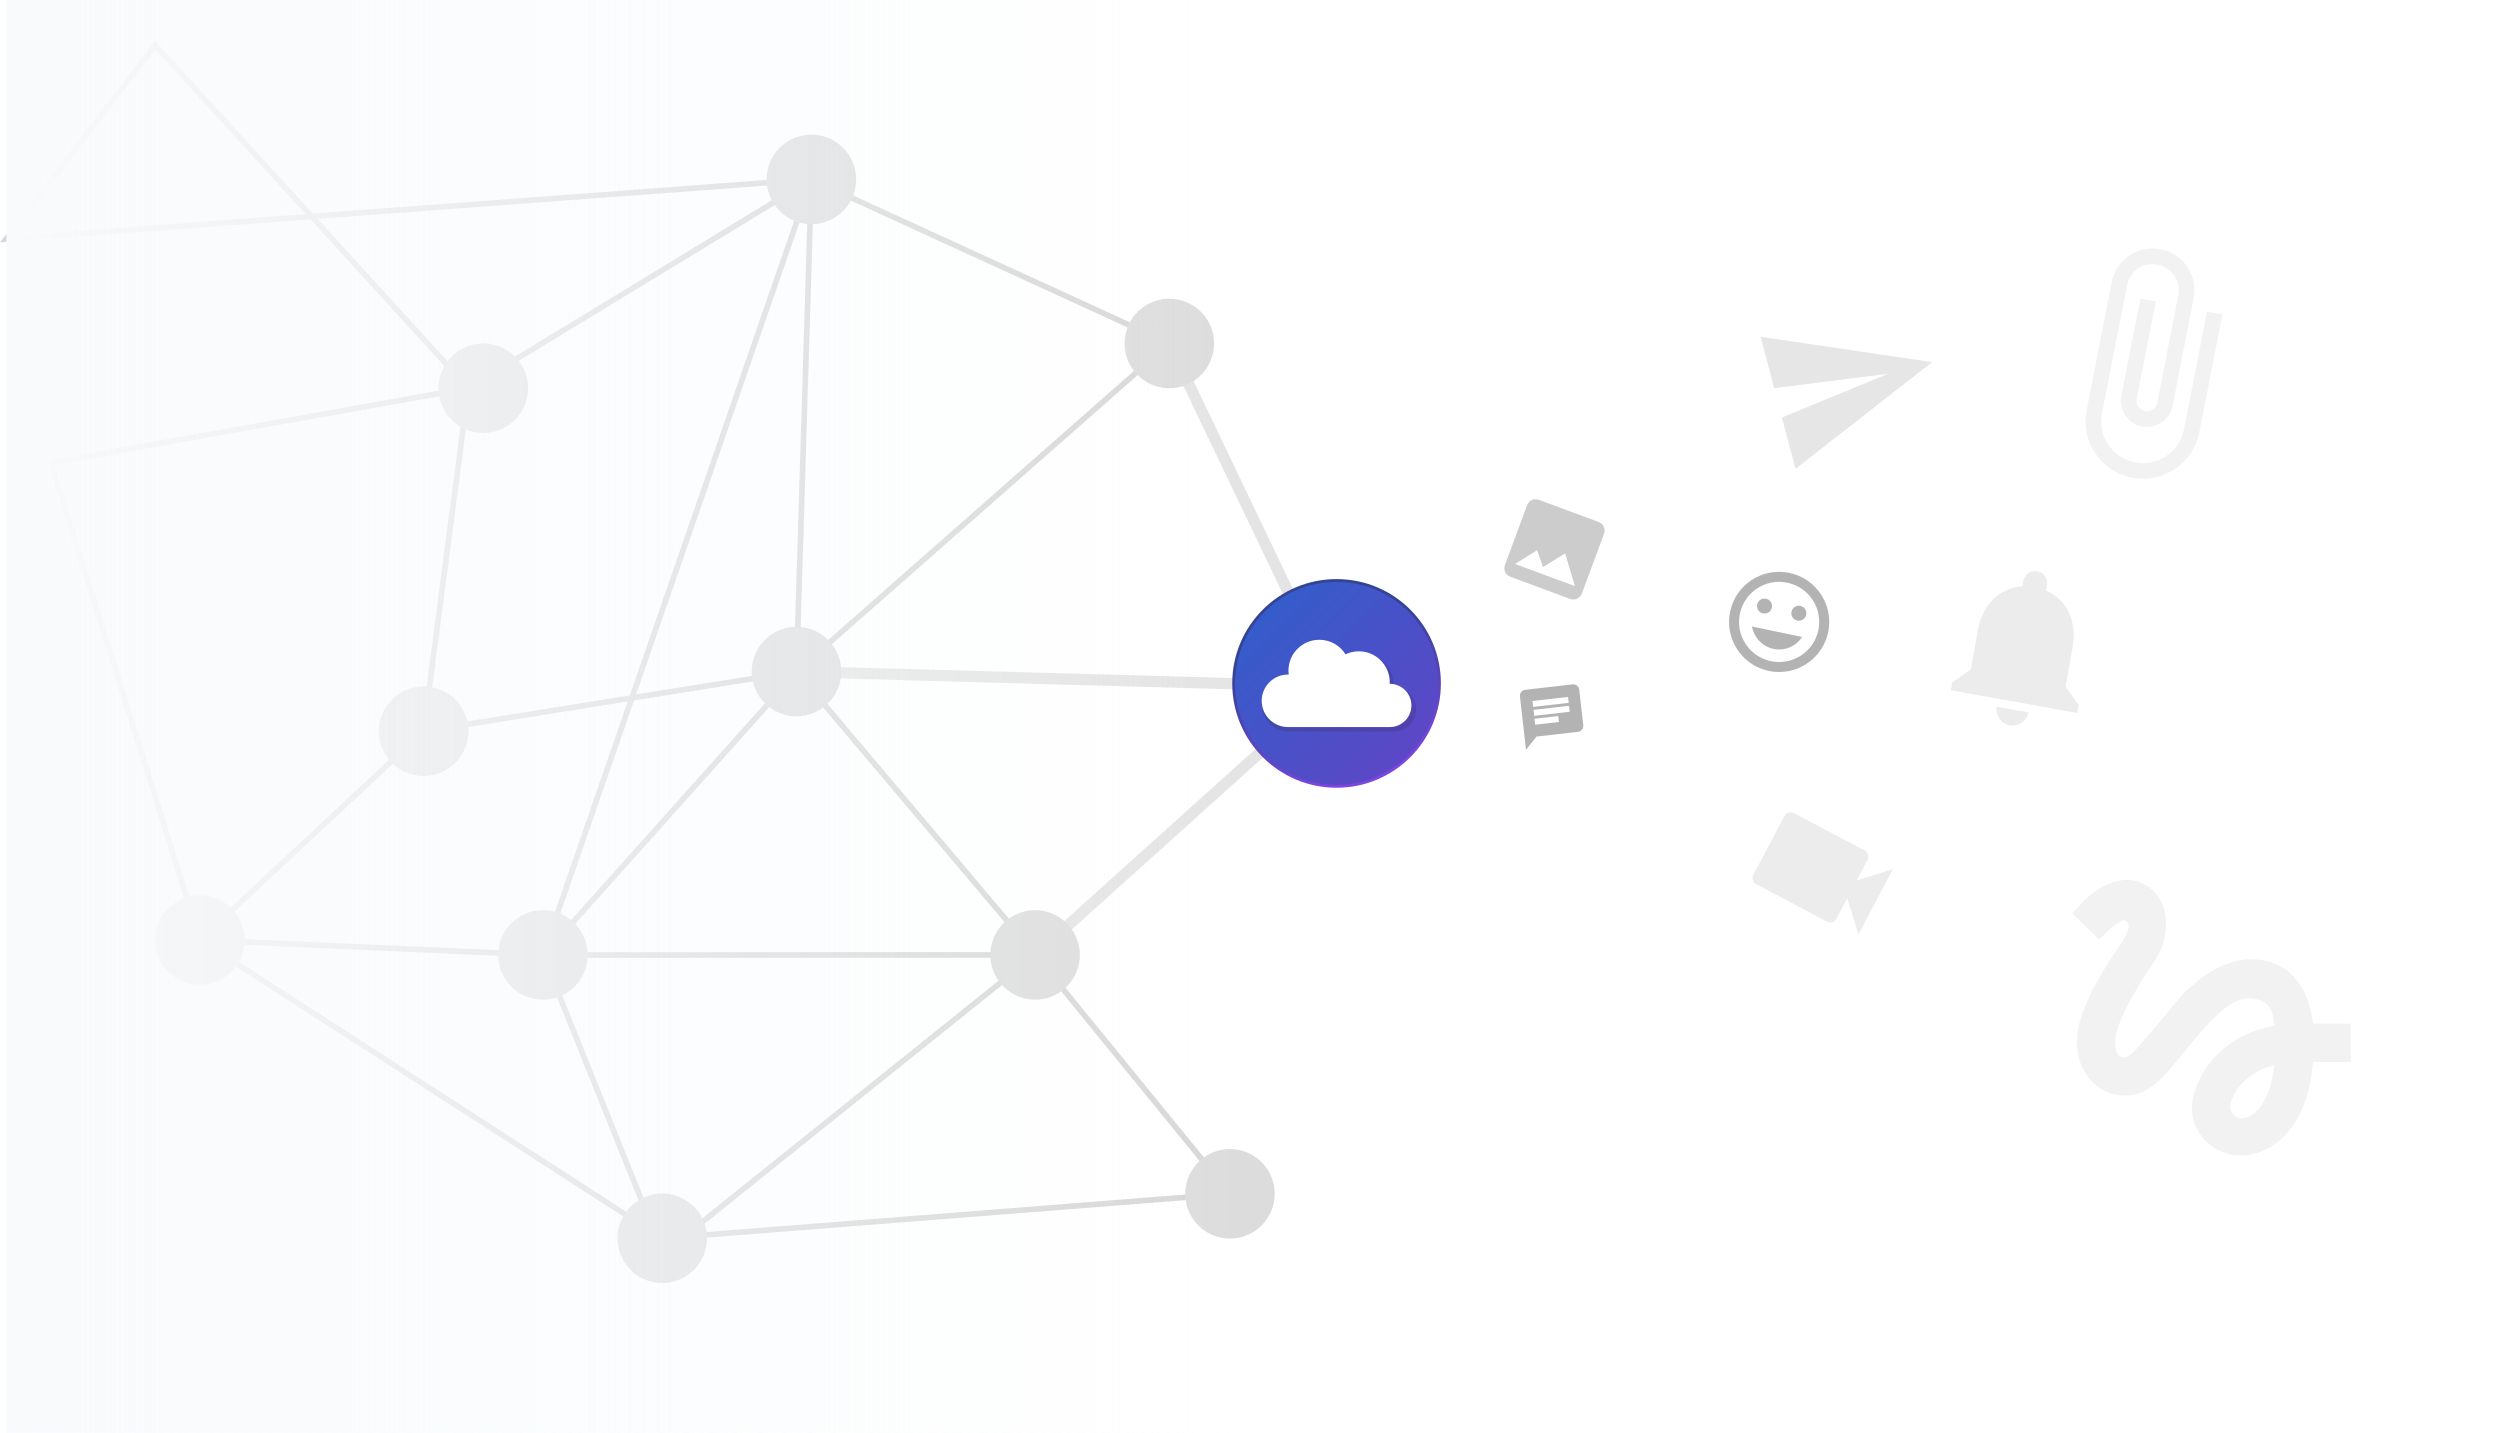 <?xml version="1.0" encoding="UTF-8" standalone="no"?>
<svg
   xmlns:dc="http://purl.org/dc/elements/1.1/"
   xmlns:cc="http://creativecommons.org/ns#"
   xmlns:rdf="http://www.w3.org/1999/02/22-rdf-syntax-ns#"
   xmlns:svg="http://www.w3.org/2000/svg"
   xmlns="http://www.w3.org/2000/svg"
   xmlns:xlink="http://www.w3.org/1999/xlink"
   xmlns:sodipodi="http://sodipodi.sourceforge.net/DTD/sodipodi-0.dtd"
   xmlns:inkscape="http://www.inkscape.org/namespaces/inkscape"
   width="221.628mm"
   height="127mm"
   viewBox="0 0 221.765 127"
   version="1.1"
   id="svg8"
   inkscape:version="1.0.1 (3bc2e813f5, 2020-09-07)"
   sodipodi:docname="network_movim.svg">
  <defs
     id="defs2">
    <linearGradient
       inkscape:collect="always"
       id="linearGradient4347">
      <stop
         style="stop-color:#f8fafc;stop-opacity:1"
         offset="0"
         id="stop4343" />
      <stop
         style="stop-color:#f8fafc;stop-opacity:0.02"
         offset="1"
         id="stop4345" />
    </linearGradient>
    <linearGradient
       inkscape:collect="always"
       id="linearGradient4105">
      <stop
         style="stop-color:#000000;stop-opacity:0;"
         offset="0"
         id="stop4103" />
      <stop
         style="stop-color:#b3b3b3;stop-opacity:1"
         offset="1"
         id="stop4101" />
    </linearGradient>
    <linearGradient
       inkscape:collect="always"
       id="linearGradient4097">
      <stop
         style="stop-color:#000000;stop-opacity:0;"
         offset="0"
         id="stop4095" />
      <stop
         style="stop-color:#b3b3b3;stop-opacity:1"
         offset="1"
         id="stop4093" />
    </linearGradient>
    <filter
       id="c"
       x="-0.142"
       y="-0.244"
       width="1.285"
       height="1.489">
      <feGaussianBlur
         stdDeviation="10.686"
         id="feGaussianBlur3022" />
    </filter>
    <linearGradient
       id="b"
       x1="40"
       x2="200"
       y1="40"
       y2="200"
       gradientUnits="userSpaceOnUse">
      <stop
         stop-color="#345cca"
         offset="0"
         id="stop3025" />
      <stop
         stop-color="#5d47c6"
         offset="1"
         id="stop3027" />
    </linearGradient>
    <linearGradient
       id="a"
       x1="125"
       x2="174.95"
       y1="65"
       y2="210.1"
       gradientUnits="userSpaceOnUse">
      <stop
         stop-color="#344394"
         offset="0"
         id="stop3030" />
      <stop
         stop-color="#7c45df"
         offset="1"
         id="stop3032" />
    </linearGradient>
    <linearGradient
       id="SVGID_right_"
       y2="1.279e-13"
       gradientUnits="userSpaceOnUse"
       x2="-1073.2"
       gradientTransform="matrix(0.265,0,0,0.265,372.164,121.806)"
       y1="126.85"
       x1="-1073.2">
      <stop
         stop-color="#1b3967"
         offset=".011"
         id="stop2" />
      <stop
         stop-color="#13b5ea"
         offset=".467"
         id="stop4" />
      <stop
         stop-color="#002b5c"
         offset=".995"
         id="stop6" />
    </linearGradient>
    <linearGradient
       id="SVGID_left_"
       y2="1.279e-13"
       gradientUnits="userSpaceOnUse"
       x2="-1073.2"
       gradientTransform="matrix(-0.265,0,0,0.265,-207.642,121.806)"
       y1="126.85"
       x1="-1073.2">
      <stop
         stop-color="#1b3967"
         offset=".011"
         id="stop9" />
      <stop
         stop-color="#13b5ea"
         offset=".467"
         id="stop11" />
      <stop
         stop-color="#002b5c"
         offset=".995"
         id="stop13" />
    </linearGradient>
    <linearGradient
       id="b-2"
       x1="40"
       x2="200"
       y1="40"
       y2="200"
       gradientUnits="userSpaceOnUse">
      <stop
         stop-color="#345cca"
         offset="0"
         id="stop3025-2" />
      <stop
         stop-color="#5d47c6"
         offset="1"
         id="stop3027-8" />
    </linearGradient>
    <linearGradient
       id="a-9"
       x1="125"
       x2="174.95"
       y1="65"
       y2="210.1"
       gradientUnits="userSpaceOnUse">
      <stop
         stop-color="#344394"
         offset="0"
         id="stop3030-7" />
      <stop
         stop-color="#7c45df"
         offset="1"
         id="stop3032-3" />
    </linearGradient>
    <filter
       id="c-6"
       x="-0.142"
       y="-0.244"
       width="1.285"
       height="1.489">
      <feGaussianBlur
         stdDeviation="10.686"
         id="feGaussianBlur3022-1" />
    </filter>
    <linearGradient
       id="b-9"
       x1="40"
       x2="200"
       y1="40"
       y2="200"
       gradientUnits="userSpaceOnUse">
      <stop
         stop-color="#345cca"
         offset="0"
         id="stop3025-4" />
      <stop
         stop-color="#5d47c6"
         offset="1"
         id="stop3027-7" />
    </linearGradient>
    <linearGradient
       id="a-8"
       x1="125"
       x2="174.95"
       y1="65"
       y2="210.1"
       gradientUnits="userSpaceOnUse">
      <stop
         stop-color="#344394"
         offset="0"
         id="stop3030-4" />
      <stop
         stop-color="#7c45df"
         offset="1"
         id="stop3032-5" />
    </linearGradient>
    <filter
       id="c-0"
       x="-0.142"
       y="-0.244"
       width="1.285"
       height="1.489">
      <feGaussianBlur
         stdDeviation="10.686"
         id="feGaussianBlur3022-3" />
    </filter>
    <linearGradient
       id="b-2-3"
       x1="40"
       x2="200"
       y1="40"
       y2="200"
       gradientUnits="userSpaceOnUse">
      <stop
         stop-color="#345cca"
         offset="0"
         id="stop3025-2-2" />
      <stop
         stop-color="#5d47c6"
         offset="1"
         id="stop3027-8-0" />
    </linearGradient>
    <linearGradient
       id="a-9-6"
       x1="125"
       x2="174.95"
       y1="65"
       y2="210.1"
       gradientUnits="userSpaceOnUse">
      <stop
         stop-color="#344394"
         offset="0"
         id="stop3030-7-1" />
      <stop
         stop-color="#7c45df"
         offset="1"
         id="stop3032-3-5" />
    </linearGradient>
    <filter
       id="c-6-5"
       x="-0.142"
       y="-0.244"
       width="1.285"
       height="1.489">
      <feGaussianBlur
         stdDeviation="10.686"
         id="feGaussianBlur3022-1-4" />
    </filter>
    <linearGradient
       inkscape:collect="always"
       xlink:href="#linearGradient4097"
       id="linearGradient4077"
       x1="-10.583"
       y1="107.156"
       x2="15.875"
       y2="107.156"
       gradientUnits="userSpaceOnUse" />
    <linearGradient
       inkscape:collect="always"
       xlink:href="#linearGradient4105"
       id="linearGradient4079"
       x1="-10.583"
       y1="119.062"
       x2="44.979"
       y2="119.062"
       gradientUnits="userSpaceOnUse" />
    <linearGradient
       inkscape:collect="always"
       xlink:href="#linearGradient4347"
       id="linearGradient4349"
       x1="5.313"
       y1="134.935"
       x2="79.442"
       y2="134.935"
       gradientUnits="userSpaceOnUse"
       gradientTransform="matrix(1.464,0,0,1,-2.467,0)" />
  </defs>
  <sodipodi:namedview
     id="base"
     pagecolor="#ffffff"
     bordercolor="#666666"
     borderopacity="1.0"
     inkscape:pageopacity="0.0"
     inkscape:pageshadow="2"
     inkscape:zoom="1.63"
     inkscape:cx="728.52411"
     inkscape:cy="190.89731"
     inkscape:document-units="mm"
     inkscape:current-layer="layer1"
     inkscape:document-rotation="0"
     showgrid="true"
     showguides="true"
     inkscape:guide-bbox="true"
     fit-margin-top="0"
     fit-margin-left="0"
     fit-margin-right="0"
     fit-margin-bottom="0"
     inkscape:window-width="1920"
     inkscape:window-height="1028"
     inkscape:window-x="0"
     inkscape:window-y="0"
     inkscape:window-maximized="1">
    <inkscape:grid
       type="xygrid"
       id="grid833"
       originx="-4.735"
       originy="-71.443" />
    <sodipodi:guide
       position="-15.324,84.672"
       orientation="1,0"
       id="guide4115" />
    <sodipodi:guide
       position="158.085,74.089"
       orientation="0,-1"
       id="guide4197" />
  </sodipodi:namedview>
  <g
     inkscape:label="Calque 1"
     inkscape:groupmode="layer"
     id="layer1"
     transform="translate(-4.753,-71.435)">
    <g
       id="g4518"
       transform="matrix(0.371,0.161,-0.161,0.371,149.169,91.374)"
       style="fill:#cccccc">
      <path
         d="M 22.871,78.146 22.11,64.167 C 22.05,63.068 21.102,62.219 20.004,62.279 L 6.024,63.04 c -1.098,0.06 -1.948,1.007 -1.888,2.106 l 0.762,13.979 c 0.06,1.098 1.007,1.948 2.106,1.888 L 20.983,80.252 c 1.098,-0.06 1.948,-1.007 1.888,-2.106 z m -12.781,-4.812 2.66,2.87 3.249,-4.694 4.82,5.746 -13.979,0.762 z"
         id="path4506"
         style="fill:#cccccc" />
    </g>
    <path
       style="fill:none;fill-rule:evenodd;stroke:#e4e4e4;stroke-width:1;stroke-linecap:butt;stroke-linejoin:miter;stroke-miterlimit:4;stroke-dasharray:none;stroke-opacity:1"
       d="m 96.573,156.104 26.458,-23.812 m -47.625,-1.323 47.625,1.323 m 0,0 -14.552,-30.427"
       id="path4232"
       sodipodi:nodetypes="cccccc" />
    <path
       style="fill:none;fill-rule:evenodd;stroke:#d7d7d7;stroke-width:0.5;stroke-linecap:butt;stroke-linejoin:miter;stroke-miterlimit:4;stroke-dasharray:none;stroke-opacity:1"
       d="M 42.333,136.26 22.49,154.781 9.26,112.448 46.302,105.833 18.521,75.406 5.292,92.604 76.729,87.312 46.302,105.833 42.333,136.26 75.406,130.969 108.479,101.865 76.729,87.312 75.406,130.969 96.651,156.115 m -21.18,-25.151 -22.503,25.151 43.605,-0.011 17.286,21.191 -50.359,3.945 -41.01,-26.458 30.427,1.323 m 43.656,0 L 63.557,182.59 52.917,156.104 c 7.938,-22.931 15.875,-45.861 23.812,-68.792"
       id="path4230"
       sodipodi:nodetypes="ccccccccccccccccccccccccc" />
    <g
       id="g3060"
       transform="matrix(0.083,0,0,0.083,113.354,122.059)">
      <circle
         cx="120"
         cy="120"
         r="110"
         fill="url(#b)"
         stroke="url(#a)"
         stroke-width="3"
         id="circle3037"
         style="fill:url(#b);stroke:url(#a)" />
      <path
         transform="scale(0.917)"
         d="m 112.916,82.039 c -20.51,0 -37.137,16.627 -37.137,37.137 0,1.594 0.107,3.171 0.302,4.712 -0.294,-0.009 -0.586,-0.023 -0.882,-0.023 -17.434,-7e-5 -31.567,14.133 -31.567,31.567 0,17.434 14.133,31.567 31.567,31.567 h 122.44 c 14.357,0 25.996,-11.639 25.996,-25.996 0,-14.357 -11.639,-25.996 -25.996,-25.996 -0.047,0 -0.093,-2.5e-4 -0.139,0 0.033,-0.648 0.07,-1.293 0.07,-1.95 0,-20.51 -16.627,-37.137 -37.137,-37.137 -5.724,0 -11.15,1.308 -15.992,3.621 -6.56,-10.507 -18.221,-17.501 -31.52,-17.501 z"
         fill="#332949"
         opacity="0.459"
         filter="url(#c)"
         id="path3039" />
      <path
         d="m 101.59,73.35 c -18.232,0 -33.011,14.78 -33.011,33.011 0,1.417 0.095,2.818 0.268,4.188 -0.261,-0.008 -0.521,-0.021 -0.784,-0.021 -15.497,-9e-5 -28.059,12.562 -28.059,28.059 0,15.497 12.563,28.059 28.059,28.059 h 108.83 c 12.762,0 23.108,-10.346 23.108,-23.108 0,-12.762 -10.346,-23.108 -23.108,-23.108 -0.042,0 -0.083,-2.2e-4 -0.124,0 0.03,-0.576 0.062,-1.149 0.062,-1.733 0,-18.231 -14.78,-33.011 -33.011,-33.011 -5.088,0 -9.911,1.162 -14.215,3.219 -5.831,-9.34 -16.197,-15.556 -28.018,-15.556 z"
         fill="#ffffff"
         id="path3041" />
    </g>
    <g
       id="g3645"
       transform="matrix(0.162,0,0,0.162,29.939,106.132)">
      <g
         id="g3649"
         style="opacity:1" />
    </g>
    <path
       id="path4199"
       style="fill:#dcdcdc;fill-opacity:1;stroke:none;stroke-width:0.5;stroke-linejoin:round;stroke-miterlimit:4;stroke-dasharray:none;stroke-opacity:1;paint-order:stroke fill markers"
       d="m 45.311,102.609 a 3.969,3.969 0 0 1 5.538,0.91 3.969,3.969 0 0 1 -0.91,5.538 3.969,3.969 0 0 1 -5.538,-0.909 3.969,3.969 0 0 1 0.908,-5.538 l 2.315,3.223 z" />
    <path
       id="path4199-4"
       style="fill:#dcdcdc;fill-opacity:1;stroke:none;stroke-width:0.5;stroke-linejoin:round;stroke-miterlimit:4;stroke-dasharray:none;stroke-opacity:1;paint-order:stroke fill markers"
       d="m 74.415,84.088 a 3.969,3.969 0 0 1 5.538,0.91 3.969,3.969 0 0 1 -0.91,5.538 3.969,3.969 0 0 1 -5.538,-0.909 3.969,3.969 0 0 1 0.908,-5.538 l 2.315,3.223 z" />
    <path
       id="path4199-3"
       style="fill:#dcdcdc;fill-opacity:1;stroke:none;stroke-width:0.5;stroke-linejoin:round;stroke-miterlimit:4;stroke-dasharray:none;stroke-opacity:1;paint-order:stroke fill markers"
       d="m 106.165,98.64 a 3.969,3.969 0 0 1 5.538,0.91 3.969,3.969 0 0 1 -0.91,5.538 3.969,3.969 0 0 1 -5.538,-0.909 3.969,3.969 0 0 1 0.908,-5.538 l 2.315,3.223 z" />
    <path
       id="path4199-0"
       style="fill:#dcdcdc;fill-opacity:1;stroke:none;stroke-width:0.5;stroke-linejoin:round;stroke-miterlimit:4;stroke-dasharray:none;stroke-opacity:1;paint-order:stroke fill markers"
       d="m 73.092,127.744 a 3.969,3.969 0 0 1 5.538,0.91 3.969,3.969 0 0 1 -0.91,5.538 3.969,3.969 0 0 1 -5.538,-0.909 3.969,3.969 0 0 1 0.908,-5.538 l 2.315,3.223 z" />
    <path
       id="path4199-7"
       style="fill:#dcdcdc;fill-opacity:1;stroke:none;stroke-width:0.5;stroke-linejoin:round;stroke-miterlimit:4;stroke-dasharray:none;stroke-opacity:1;paint-order:stroke fill markers"
       d="m 40.019,133.036 a 3.969,3.969 0 0 1 5.538,0.91 3.969,3.969 0 0 1 -0.91,5.538 3.969,3.969 0 0 1 -5.538,-0.909 3.969,3.969 0 0 1 0.908,-5.538 l 2.315,3.223 z" />
    <path
       id="path4199-8"
       style="fill:#dcdcdc;fill-opacity:1;stroke:none;stroke-width:0.5;stroke-linejoin:round;stroke-miterlimit:4;stroke-dasharray:none;stroke-opacity:1;paint-order:stroke fill markers"
       d="m 94.259,152.88 a 3.969,3.969 0 0 1 5.538,0.91 3.969,3.969 0 0 1 -0.91,5.538 3.969,3.969 0 0 1 -5.538,-0.909 3.969,3.969 0 0 1 0.908,-5.538 l 2.315,3.223 z" />
    <path
       id="path4199-6"
       style="fill:#dcdcdc;fill-opacity:1;stroke:none;stroke-width:0.5;stroke-linejoin:round;stroke-miterlimit:4;stroke-dasharray:none;stroke-opacity:1;paint-order:stroke fill markers"
       d="m 20.176,151.557 a 3.969,3.969 0 0 1 5.538,0.91 3.969,3.969 0 0 1 -0.91,5.538 3.969,3.969 0 0 1 -5.538,-0.909 3.969,3.969 0 0 1 0.908,-5.538 l 2.315,3.223 z" />
    <path
       id="path4199-6-8"
       style="fill:#dcdcdc;fill-opacity:1;stroke:none;stroke-width:0.5;stroke-linejoin:round;stroke-miterlimit:4;stroke-dasharray:none;stroke-opacity:1;paint-order:stroke fill markers"
       d="m 61.186,178.015 a 3.969,3.969 0 0 1 5.538,0.91 3.969,3.969 0 0 1 -0.91,5.538 3.969,3.969 0 0 1 -5.538,-0.909 3.969,3.969 0 0 1 0.908,-5.538 l 2.315,3.223 z" />
    <path
       id="path4199-6-8-8"
       style="fill:#dcdcdc;fill-opacity:1;stroke:none;stroke-width:0.5;stroke-linejoin:round;stroke-miterlimit:4;stroke-dasharray:none;stroke-opacity:1;paint-order:stroke fill markers"
       d="m 50.603,152.88 a 3.969,3.969 0 0 1 5.538,0.91 3.969,3.969 0 0 1 -0.91,5.538 3.969,3.969 0 0 1 -5.538,-0.909 3.969,3.969 0 0 1 0.908,-5.538 l 2.315,3.223 z" />
    <path
       id="path4199-6-8-4"
       style="fill:#dcdcdc;fill-opacity:1;stroke:none;stroke-width:0.5;stroke-linejoin:round;stroke-miterlimit:4;stroke-dasharray:none;stroke-opacity:1;paint-order:stroke fill markers"
       d="m 111.545,174.07 a 3.969,3.969 0 0 1 5.538,0.91 3.969,3.969 0 0 1 -0.91,5.538 3.969,3.969 0 0 1 -5.538,-0.909 3.969,3.969 0 0 1 0.908,-5.538 l 2.315,3.223 z" />
    <rect
       style="fill:url(#linearGradient4349);fill-opacity:1;stroke:none;stroke-width:1.151;stroke-linejoin:round;stroke-miterlimit:4;stroke-dasharray:none;stroke-opacity:1;paint-order:stroke fill markers"
       id="rect4313"
       width="108.546"
       height="127.078"
       x="5.313"
       y="71.396"
       ry="2.8268871e-05" />
    <path
       d="m 183.03,135.734 c 0.771,0.138 1.515,-0.38 1.653,-1.15 l -2.803,-0.502 c -0.138,0.771 0.373,1.513 1.15,1.653 z m 4.958,-3.451 0.628,-3.504 c 0.386,-2.151 -0.441,-4.159 -2.36,-4.994 l 0.085,-0.477 c 0.104,-0.582 -0.281,-1.135 -0.863,-1.24 -0.582,-0.104 -1.135,0.281 -1.24,0.863 l -0.085,0.477 c -2.097,0.116 -3.561,1.705 -3.947,3.864 l -0.628,3.504 -1.653,1.15 -0.126,0.701 11.213,2.01 0.126,-0.701 z"
       id="path4415"
       style="fill:#ececec;stroke-width:0.712" />
    <g
       id="g4440"
       transform="matrix(0.651,-0.172,0.172,0.651,122.256,91.988)"
       style="fill:#e6e6e6"
       inkscape:transform-center-x="-2.6718677"
       inkscape:transform-center-y="-6.5023195">
      <path
         d="m 52.01,46 20.99,-9 -20.99,-9 -0.01,7 15,2 -15,2 z"
         id="path4428"
         style="fill:#e6e6e6" />
    </g>
    <g
       id="g4456"
       transform="matrix(0.435,0.091,-0.091,0.435,179.285,129.152)"
       style="fill:#b3b3b3">
      <path
         d="m -38.01,-8 c -5.52,0 -9.99,4.48 -9.99,10 0,5.52 4.47,10 9.99,10 5.53,0 10.01,-4.48 10.01,-10 0,-5.52 -4.48,-10 -10.01,-10 z m 0.01,18 c -4.42,0 -8,-3.58 -8,-8 0,-4.42 3.58,-8 8,-8 4.42,0 8,3.58 8,8 0,4.42 -3.58,8 -8,8 z m 3.5,-9 c 0.83,0 1.5,-0.67 1.5,-1.5 0,-0.83 -0.67,-1.5 -1.5,-1.5 -0.83,0 -1.5,0.67 -1.5,1.5 0,0.83 0.67,1.5 1.5,1.5 z m -7,0 c 0.83,0 1.5,-0.67 1.5,-1.5 0,-0.83 -0.67,-1.5 -1.5,-1.5 -0.83,0 -1.5,0.67 -1.5,1.5 0,0.83 0.67,1.5 1.5,1.5 z m 3.5,6.5 c 2.33,0 4.31,-1.46 5.11,-3.5 h -10.22 c 0.8,2.04 2.78,3.5 5.11,3.5 z"
         id="path4444"
         style="fill:#b3b3b3" />
    </g>
    <g
       id="g4472"
       transform="matrix(0.263,-0.03,0.03,0.263,155.668,127.073)"
       style="fill:#b3b3b3">
      <path
         d="m -45,14 h -16 c -1.1,0 -1.99,0.9 -1.99,2 l -0.01,18 4,-4 h 14 c 1.1,0 2,-0.9 2,-2 v -12 c 0,-1.1 -0.9,-2 -2,-2 z m -14,7 h 12 v 2 h -12 z m 8,5 h -8 v -2 h 8 z m 4,-6 h -12 v -2 h 12 z"
         id="path4460"
         style="fill:#b3b3b3" />
    </g>
    <g
       id="g4576"
       transform="matrix(0.526,0.278,-0.278,0.526,160.523,150.851)"
       style="fill:#ececec">
      <path
         d="m 12.194,-9.029 v -3.5 c 0,-0.55 -0.45,-1 -1,-1 H -0.806 c -0.55,0 -1,0.45 -1,1 v 10 c 0,0.55 0.45,1 1,1 H 11.194 c 0.55,0 1,-0.45 1,-1 v -3.5 l 4,4 V -13.029 Z"
         id="path4564"
         style="fill:#ececec" />
    </g>
    <g
       id="g4592"
       transform="matrix(1.36,0,0,1.36,187.367,148.013)"
       style="fill:#f2f2f2">
      <path
         d="m 2.643,4.943 c 0.7,-0.71 1.4,-1.35 1.71,-1.22 0.5,0.2 0,1.03 -0.3,1.52 -0.25,0.42 -2.86,3.89 -2.86,6.31 0,1.28 0.48,2.34 1.34,2.98 0.75,0.56 1.74,0.73 2.64,0.46 1.07,-0.31 1.95,-1.4 3.06,-2.77 1.21,-1.49 2.83,-3.44 4.08,-3.44 1.63,0 1.65,1.01 1.76,1.79 -3.78,0.64 -5.38,3.67 -5.38,5.37 0,1.7 1.44,3.09 3.21,3.09 1.63,0 4.29,-1.33 4.69,-6.1 h 2.46 v -2.5 h -2.47 c -0.15,-1.65 -1.09,-4.2 -4.03,-4.2 -2.25,0 -4.18,1.91 -4.94,2.84 -0.58,0.73 -2.06,2.48 -2.29,2.72 -0.25,0.3 -0.68,0.84 -1.11,0.84 -0.45,0 -0.72,-0.83 -0.36,-1.92 0.35,-1.09 1.4,-2.86 1.85,-3.52 0.78,-1.14 1.3,-1.92 1.3,-3.28 0,-2.17 -1.64,-2.86 -2.51,-2.86 -1.32,0 -2.47,1 -2.72,1.25 -0.36,0.36 -0.66,0.66 -0.88,0.93 z m 9.29,11.66 c -0.31,0 -0.74,-0.26 -0.74,-0.72 0,-0.6 0.73,-2.2 2.87,-2.76 -0.3,2.69 -1.43,3.48 -2.13,3.48 z"
         id="path4580"
         style="fill:#f2f2f2" />
    </g>
    <g
       id="g4638"
       transform="matrix(0.225,-0.139,0.139,0.225,199.674,107.722)"
       style="fill:#f2f2f2">
      <path
         d="M 20.034,-26.262 -7.331,3.292 c -5.259,5.679 -14.119,6.02 -19.798,0.761 -5.679,-5.259 -6.02,-14.119 -0.761,-19.798 l 29.745,-32.124 c 3.284,-3.546 8.827,-3.76 12.374,-0.476 3.546,3.284 3.76,8.827 0.476,12.374 l -24.986,26.984 c -1.309,1.413 -3.536,1.499 -4.95,0.19 -1.413,-1.309 -1.499,-3.536 -0.19,-4.95 l 22.606,-24.414 -3.855,-3.569 -22.606,24.414 c -3.284,3.546 -3.071,9.09 0.476,12.374 3.546,3.284 9.09,3.071 12.374,-0.476 L 18.559,-32.401 c 5.259,-5.679 4.918,-14.539 -0.761,-19.798 -5.679,-5.259 -14.539,-4.918 -19.798,0.761 l -29.745,32.124 c -7.234,7.812 -6.766,19.988 1.046,27.222 7.812,7.234 19.988,6.766 27.222,-1.046 L 23.889,-22.692 Z"
         id="path4626"
         style="fill:#f2f2f2;stroke-width:3.502" />
    </g>
  </g>
</svg>
